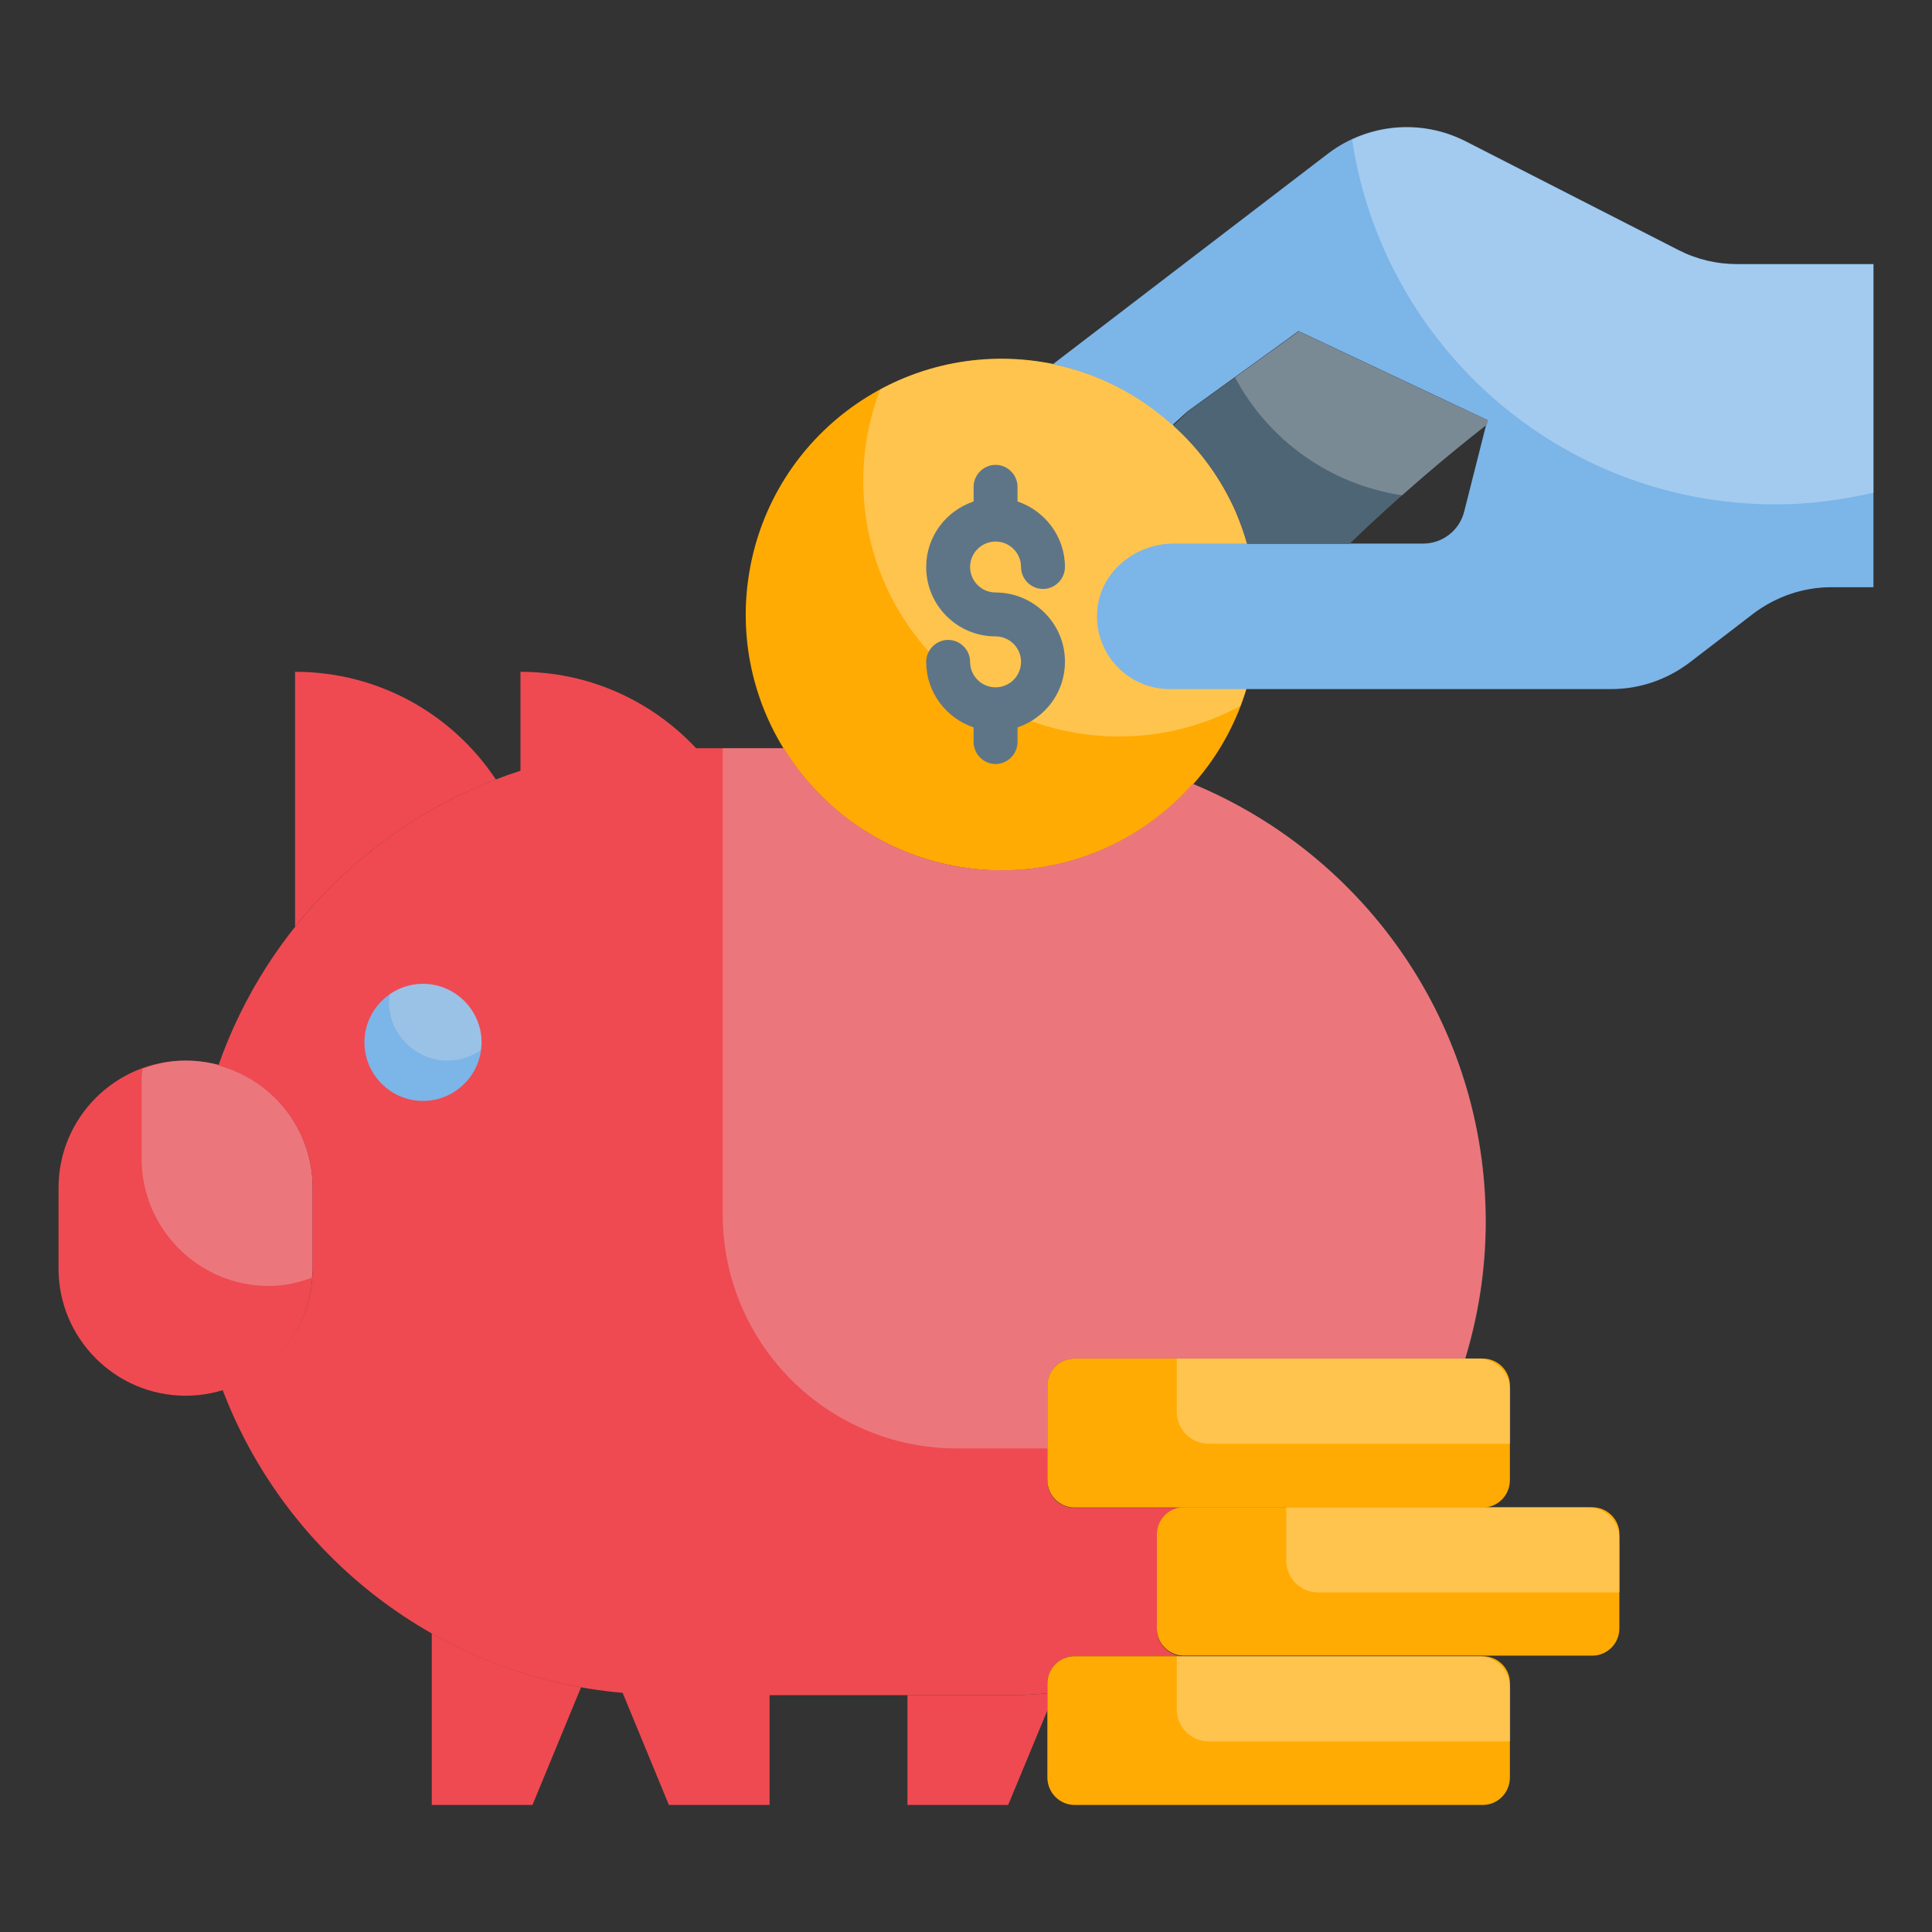 <svg id="Layer_1" enable-background="new 0 0 66 66" height="512" viewBox="0 0 66 66" width="512" xmlns="http://www.w3.org/2000/svg"><rect x="0" y="0" width="66" height="66" fill="#333333" stroke="none"/><g><g><path d="m14.75 55.8v5.86h3.44l1.66-4.02c-1.83-.33-3.54-.96-5.1-1.84z" fill="#ef4a51"/></g><g><path d="m16.94 26.63c-1.47-2.22-3.99-3.68-6.86-3.68v8.71c1.79-2.24 4.15-3.99 6.86-5.03z" fill="#ef4a51"/></g><g><path d="m6.34 36.23c-2.39 0-4.34 1.95-4.34 4.34v2.77c0 2.39 1.95 4.34 4.34 4.34s4.34-1.95 4.34-4.34v-2.77c0-2.39-1.95-4.34-4.34-4.34z" fill="#ef4a51"/></g><g opacity=".3"><path d="m6.34 36.23c-.52 0-1.01.11-1.47.28-.01.11-.03.21-.03.31v2.77c0 2.39 1.95 4.34 4.34 4.34.52 0 1.01-.11 1.47-.28.01-.11.03-.21.03-.31v-2.77c0-2.39-1.95-4.34-4.34-4.34z" fill="#e2e2e2"/></g><g><path d="m35.78 57.85c-.4.03-.8.06-1.2.06h-3.58v3.75h3.44l1.34-3.23z" fill="#ef4a51"/></g><g><ellipse cx="34.21" cy="20.99" fill="#ffab03" rx="8.74" ry="8.74" transform="matrix(.161 -.987 .987 .161 7.992 51.381)"/></g><g opacity=".3"><path d="m34.21 12.26c-1.5 0-2.91.38-4.14 1.04-.37.97-.58 2.02-.58 3.12 0 4.82 3.91 8.74 8.74 8.74 1.5 0 2.91-.38 4.14-1.04.37-.97.58-2.02.58-3.12-.01-4.83-3.92-8.74-8.74-8.74z" fill="#fff"/></g><g><path d="m50.06 4.82 7.28 3.72c.62.32 1.3.48 1.99.48h4.67v11.04h-1.44c-.96 0-1.89.32-2.66.9l-2.19 1.68c-.77.58-1.7.9-2.66.9h-15.09c-1.42 0-2.56-1.19-2.48-2.62.06-1.34 1.27-2.35 2.61-2.35h8.52c.67 0 1.25-.45 1.41-1.1l.79-3.12-6.45-3.04-3.79 2.74-.52.47c-1.13-1.02-2.52-1.76-4.08-2.08l9.42-7.21c1.36-1.02 3.16-1.17 4.67-.41z" fill="#7cb5e8"/></g><g><path d="m42.24 17.55c.14.34.26.68.36 1.03h3.5c1.74-1.68 3.39-3.06 4.69-4.07l.04-.15-2.6-1.22-3.86-1.82-3.78 2.73s-.35.35-.51.49c.91.82 1.65 1.83 2.15 2.98" fill="#4e6575"/></g><g><path d="m36.71 46.41h13.34c.45-1.48.7-3.05.7-4.68 0-6.73-4.11-12.49-9.95-14.93-.02-.01-.03-.02-.05-.03-1.6 1.81-3.94 2.96-6.54 2.96-3.15 0-5.9-1.67-7.44-4.17h-2.99c-1.5-1.6-3.63-2.61-6-2.61v3.38c-4.82 1.55-8.65 5.3-10.32 10.07 1.85.5 3.22 2.18 3.22 4.17v2.77c0 1.95-1.31 3.59-3.08 4.13 2.15 5.66 7.39 9.81 13.67 10.36l1.58 3.83h3.44v-3.75h8.29c.41 0 .8-.03 1.2-.06v-.34c0-.52.42-.93.93-.93h3.74c-.52 0-.93-.42-.93-.93v-3.21c0-.52.42-.93.93-.93h-3.74c-.52 0-.93-.42-.93-.94v-3.21c0-.53.41-.95.93-.95z" fill="#ef4a51"/></g><g opacity=".3"><path d="m40.8 26.8c-.02-.01-.03-.02-.05-.03-1.6 1.81-3.94 2.96-6.54 2.96-3.15 0-5.9-1.67-7.44-4.17h-2.08v15.92c0 4.42 3.58 8 8 8h3.1v-2.13c0-.52.42-.94.93-.94h13.34c.45-1.48.7-3.05.7-4.68-.01-6.73-4.12-12.49-9.96-14.93z" fill="#e2e2e2"/></g><g><path d="m54.39 51.49h-13.94c-.52 0-.93.42-.93.93v3.21c0 .52.42.93.93.93h13.94c.52 0 .93-.42.93-.93v-3.21c.01-.51-.41-.93-.93-.93z" fill="#ffab03"/></g><g><path d="m50.65 46.41h-13.94c-.52 0-.93.42-.93.94v3.21c0 .52.42.94.93.94h13.94c.52 0 .93-.42.93-.94v-3.21c.01-.52-.41-.94-.93-.94z" fill="#ffab03"/></g><g><path d="m50.65 56.58h-13.94c-.52 0-.93.42-.93.93v3.21c0 .52.42.94.93.94h13.94c.52 0 .93-.42.93-.94v-3.21c.01-.52-.41-.93-.93-.93z" fill="#ffab03"/></g><g opacity=".3"><path d="m50.5 46.41h-10.3v1.82c0 .6.49 1.09 1.09 1.09h10.3v-1.82c0-.6-.49-1.09-1.09-1.09z" fill="#fff"/></g><g opacity=".3"><path d="m54.24 51.49h-10.3v1.82c0 .6.49 1.09 1.09 1.09h10.3v-1.82c0-.6-.49-1.09-1.09-1.09z" fill="#fff"/></g><g opacity=".3"><path d="m50.5 56.58h-10.3v1.82c0 .6.49 1.09 1.09 1.09h10.3v-1.82c0-.61-.49-1.09-1.09-1.09z" fill="#fff"/></g><g opacity=".3"><path d="m57.33 8.55-7.28-3.72c-1.22-.63-2.65-.63-3.86-.06 1.06 7.05 7.12 12.46 14.47 12.46 1.15 0 2.27-.15 3.34-.4v-7.8h-4.68c-.69 0-1.37-.17-1.99-.48z" fill="#fff"/></g><g opacity=".3"><path d="m44.37 11.32-2.18 1.57c1.13 2.13 3.23 3.66 5.71 4.03 1.06-.94 2.05-1.76 2.89-2.41l.04-.15-2.6-1.22z" fill="#e2e2e2"/></g><g><path d="m16.45 35.61c0 1.1-.9 2-2 2s-2-.9-2-2 .9-2 2-2 2 .9 2 2z" fill="#7cb5e8"/></g><g opacity=".3"><path d="m14.45 33.61c-.42 0-.8.13-1.13.35-.01.09-.03.18-.03.27 0 1.1.9 2 2 2 .42 0 .8-.13 1.13-.35.01-.09.03-.18.03-.27 0-1.1-.9-2-2-2z" fill="#e2e2e2"/></g><path d="m34.01 20.24c-.48 0-.87-.39-.87-.87s.39-.87.87-.87.87.39.87.87c0 .41.34.75.75.75s.75-.34.75-.75c0-1.04-.68-1.92-1.62-2.24v-.5c0-.41-.34-.75-.75-.75s-.75.34-.75.75v.5c-.94.32-1.62 1.19-1.62 2.24 0 1.31 1.06 2.37 2.37 2.37.48 0 .87.39.87.87s-.39.87-.87.87-.87-.39-.87-.87c0-.41-.34-.75-.75-.75s-.75.34-.75.75c0 1.04.68 1.92 1.62 2.24v.5c0 .41.34.75.75.75s.75-.34.75-.75v-.5c.94-.32 1.62-1.19 1.62-2.24.01-1.3-1.06-2.37-2.37-2.37z" fill="#5e7588"/></g></svg>